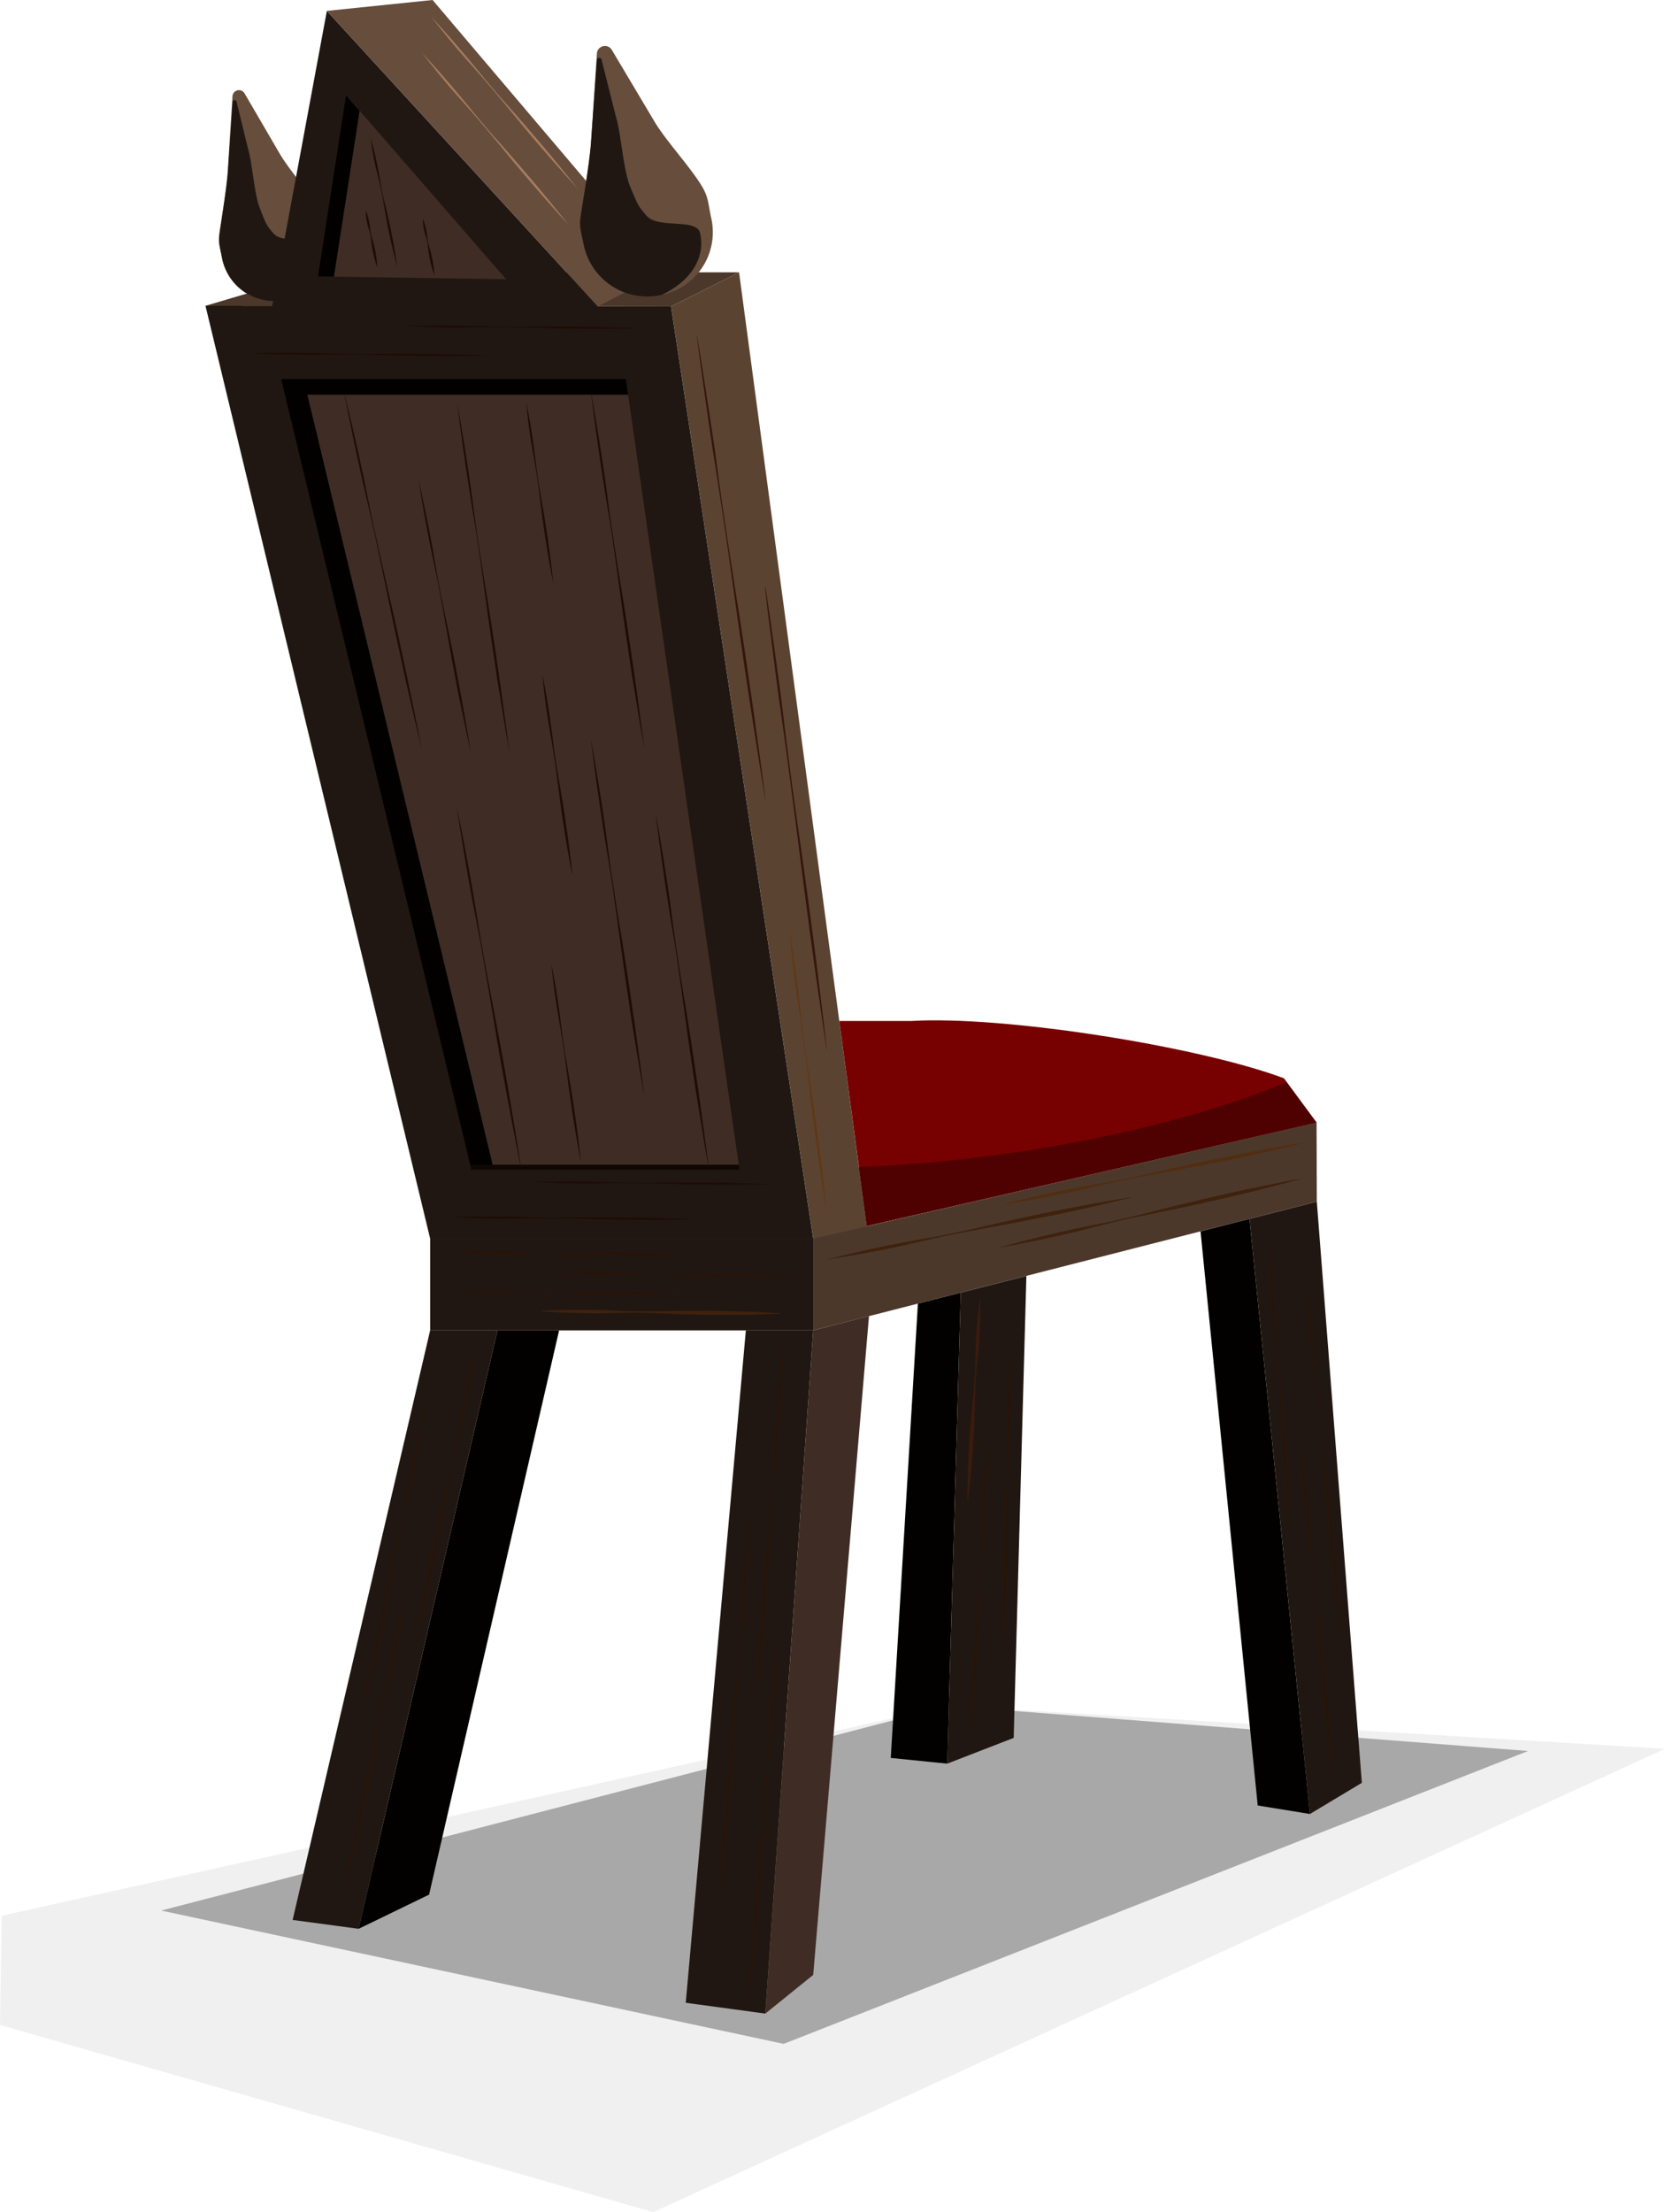 <svg xmlns="http://www.w3.org/2000/svg" viewBox="0 0 333.2 442.51"><defs><style>.cls-1{opacity:0.2;}.cls-2{opacity:0.3;}.cls-3{fill:#211712;}.cls-4{fill:#020100;}.cls-5{fill:#3f2d25;}.cls-6{fill:#5b4332;}.cls-7{fill:#4c382b;}.cls-8{fill:#664d3c;}.cls-9{fill:#4d4d4d;}.cls-10{fill:#700;}.cls-11{fill:#4f0000;}.cls-12{fill:none;stroke:#0f0702;stroke-miterlimit:10;}.cls-13{fill:#281308;}.cls-14{fill:#1e0d06;}.cls-15{fill:#512e11;}.cls-16{fill:#3f220d;}.cls-17{fill:#33160c;}.cls-18{fill:#a67c5e;}.cls-19{fill:#603813;}.cls-20{fill:#3a1b0d;}</style></defs><g id="Слой_2" data-name="Слой 2"><g id="Слой_1-2" data-name="Слой 1"><g id="Chair"><g class="cls-1"><polygon class="cls-2" points="333.2 349.83 189.89 341.24 0.35 383.23 0 405.07 130.73 442.51 333.2 349.83"/></g><polygon class="cls-2" points="156.83 408.86 32.26 382.19 189.89 341.24 305.8 350.27 156.83 408.86"/><polygon class="cls-3" points="71.77 385.84 58.56 384.07 86.08 266.13 99.56 266.13 71.77 385.84"/><polygon class="cls-4" points="71.77 385.84 85.87 379 111.89 266.13 99.56 266.13 71.77 385.84"/><polygon class="cls-5" points="153.16 402.8 162.74 395.06 173.9 263.27 162.74 266.13 153.16 402.8"/><polygon class="cls-4" points="262.15 362.87 251.69 361.17 240.25 246.32 250.05 243.81 262.15 362.87"/><polygon class="cls-4" points="189.56 352.8 178.26 351.66 183.69 260.77 192.27 258.58 189.56 352.8"/><polygon class="cls-3" points="262.15 362.87 272.53 356.64 263.52 240.37 250.05 243.81 262.15 362.87"/><polygon class="cls-3" points="189.56 352.8 202.86 347.65 205.4 255.23 192.27 258.58 189.56 352.8"/><polygon class="cls-3" points="153.16 402.8 137.23 400.64 149.26 266.13 162.74 266.13 153.16 402.8"/><polygon class="cls-3" points="162.74 247.77 86.08 247.77 41.12 61.17 134.29 61.3 162.74 247.77"/><polygon class="cls-6" points="173.72 247.26 162.74 247.77 134.29 61.3 147.9 54.48 173.72 247.26"/><polygon class="cls-7" points="134.29 61.3 41.12 61.17 63.76 54.48 147.9 54.48 134.29 61.3"/><rect class="cls-3" x="86.08" y="247.77" width="76.66" height="18.36"/><polygon class="cls-7" points="263.47 224.55 162.74 247.77 162.74 266.13 263.52 240.37 263.47 224.55"/><polygon class="cls-4" points="61.52 78.97 125.69 78.97 125.23 75.81 56.26 75.81 94.22 233.49 98.72 233.49 61.52 78.97"/><polygon class="cls-5" points="147.9 233.49 98.72 233.49 61.52 78.97 125.69 78.97 147.9 233.49"/><path class="cls-8" d="M65.27,47.19c-.56-2.57-.39-3.56-1.61-5.63-1.85-3.18-5.83-7.63-7.68-10.81l-7-12a1.3,1.3,0,0,0-2.46.59l-.93,14.7c-.21,3.3-1.13,8.87-1.61,12.14-.31,2.12-.22,2.2.44,5.44A10.64,10.64,0,0,0,57.05,60,10.77,10.77,0,0,0,65.27,47.19Z"/><path class="cls-3" d="M63.42,49.57c-.56-2.56-6.86-.65-8.73-2.91C53.3,45,53.3,45,52,41.65,50.91,39,50.5,32.7,49.68,29.94l-2.36-9.67a.39.39,0,0,0-.75.14l-.94,13.64c-.21,3.3-1.13,8.87-1.61,12.14-.31,2.12-.22,2.2.44,5.44A10.64,10.64,0,0,0,57.14,60h0C61.41,58,64.42,54.1,63.42,49.57Z"/><polygon class="cls-3" points="120.11 61.82 54.37 61.67 65.41 2.18 120.11 61.82"/><polygon class="cls-8" points="119.63 61.3 132.83 54.48 86.57 0 65.41 2.18 119.63 61.3"/><polygon class="cls-5" points="101.27 55.86 66.82 55.33 71.96 22.15 101.27 55.86"/><polygon class="cls-9" points="101.26 55.86 101.27 55.86 101.27 55.86 101.26 55.86"/><polygon class="cls-4" points="71.95 22.21 69.24 19.1 63.64 55.28 66.82 55.33 71.95 22.21"/><path class="cls-8" d="M142.37,43.79c-.69-3-.48-4.22-2-6.68-2.28-3.78-7.15-9-9.42-12.83L122.45,10a1.61,1.61,0,0,0-3,.7l-1.14,17.45c-.25,3.92-1.38,10.54-2,14.42-.38,2.52-.27,2.61.54,6.45a13,13,0,0,0,15.43,10A12.8,12.8,0,0,0,142.37,43.79Z"/><path class="cls-3" d="M140.1,46.63c-.69-3.05-8.41-.79-10.71-3.47-1.7-2-1.7-2-3.33-5.95-1.3-3.16-1.8-10.62-2.81-13.89l-2.89-11.48a.48.48,0,0,0-.91.16l-1.16,16.19c-.25,3.92-1.38,10.54-2,14.42-.38,2.52-.27,2.61.54,6.45A13,13,0,0,0,132.4,59h0C137.64,56.58,141.32,52,140.1,46.63Z"/><path class="cls-10" d="M263.47,224.55l-90,20.69-5.51-41h14.39c18.39-1.11,57.27,5,74.6,11.46Z"/><path class="cls-11" d="M203.63,230.45a282.76,282.76,0,0,1-31.77,3l1.59,11.81,90-20.69-6-8.09C244.06,222.14,225,227.26,203.63,230.45Z"/><line class="cls-12" x1="147.9" y1="233.49" x2="94.22" y2="233.49"/><path class="cls-13" d="M155.58,328q-.45,9-1.21,18c-.27,3-.58,6-.82,9s-.43,6-.65,9c-.38,6-.78,12-1.27,18-.22,3-.5,6-.77,9s-.54,6-.85,9h0c.14-3,.34-6,.54-9s.38-6,.62-9c.44-6,1-12,1.51-17.95.25-3,.54-6,.75-9s.37-6,.57-9q.65-9,1.58-17.94Z"/><path class="cls-13" d="M156.81,269.77c-.29,6-.71,12-1.21,18-.26,3-.58,6-.81,9s-.43,6-.65,9c-.39,6-.78,12-1.27,18-.23,3-.5,6-.78,9s-.53,6-.85,9h-.05c.15-3,.35-6,.54-9s.38-6,.62-9c.44-6,1-12,1.52-17.95.24-3,.54-6,.74-9s.38-6,.58-9c.43-6,.94-12,1.57-17.94Z"/><path class="cls-13" d="M90.68,250.41q6-.19,11.92-.07c4,.14,7.94.26,11.91.19s7.95-.07,11.92,0c2,0,4,.07,6,.13s4,.11,6,.22v.05c-2,.06-4,.08-6,.09s-4,0-6,0c-4,0-8-.12-11.92-.24s-7.94-.11-11.92,0-7.94-.1-11.91-.3Z"/><path class="cls-14" d="M106.89,236.43q6-.19,11.92-.07c4,.14,8,.26,11.92.19s8-.07,11.92,0c2,0,4,.07,6,.13s4,.11,5.95.22v0c-2,.06-4,.08-6,.09s-4,.05-6,0c-4,0-7.94-.12-11.91-.24s-7.95-.11-11.92,0-8-.1-11.92-.3Z"/><path class="cls-14" d="M50.56,70.67c4-.13,7.95-.14,11.92-.07s7.94.27,11.92.19,7.94-.07,11.91,0c2,0,4,.07,6,.13s4,.11,6,.22v0c-2,.06-4,.08-6,.1s-4,0-6,0c-4,0-8-.12-11.92-.24S66.45,71,62.47,71s-7.94-.1-11.91-.3Z"/><path class="cls-14" d="M80.88,65.2c4-.13,7.94-.14,11.92-.06s7.94.26,11.91.19,8-.07,11.92,0c2,0,4,.08,6,.14s4,.11,6,.21v0c-2,.07-4,.09-6,.1s-4,.05-6,0c-4,0-7.95-.12-11.92-.24s-7.94-.11-11.92,0-7.94-.09-11.91-.3Z"/><path class="cls-13" d="M111.71,254.73c4-.13,7.94-.14,11.92-.07s7.94.27,11.91.19,8-.06,11.92,0c2,0,4,.08,6,.14s4,.11,6,.21v.05c-2,.07-4,.08-6,.1s-4,0-6,0c-4,0-8-.13-11.92-.24s-7.94-.12-11.92,0-7.94-.09-11.91-.3Z"/><path class="cls-14" d="M90.74,243.42q6-.19,11.92-.07c4,.14,7.94.26,11.92.19s7.94-.07,11.92,0c2,0,4,.07,5.95.13s4,.11,6,.22v.05c-2,.06-4,.08-6,.09s-4,.05-6,0c-4,0-7.94-.12-11.92-.24s-7.94-.11-11.91,0-8-.1-11.92-.3Z"/><path class="cls-15" d="M200.63,240.9c5-1.28,10.05-2.39,15.11-3.37,2.54-.47,5.09-.86,7.62-1.37s5-1,7.56-1.63c5-1.16,10.07-2.27,15.13-3.27s10.13-2,15.23-2.76l0,.07q-7.51,1.89-15.1,3.44T231,234.94c-2.54.45-5.08.92-7.6,1.47s-5,1.17-7.54,1.73c-5.05,1.09-10.12,2.05-15.22,2.83Z"/><path class="cls-16" d="M165.73,251.88c5-1.28,10-2.39,15.11-3.37,2.53-.47,5.09-.87,7.62-1.37s5-1,7.56-1.63c5-1.16,10.07-2.27,15.13-3.28s10.13-1.95,15.23-2.75v.07q-7.5,1.89-15.09,3.44t-15.2,2.93c-2.54.45-5.07.92-7.59,1.47s-5,1.17-7.55,1.73c-5,1.09-10.11,2-15.21,2.83Z"/><path class="cls-16" d="M200.14,249.5c5-1.39,9.94-2.61,15-3.7,2.51-.53,5-1,7.55-1.54s5-1.16,7.49-1.79q7.47-1.92,15-3.61t15.09-3.09l0,.08c-5,1.37-9.94,2.61-14.94,3.77s-10,2.24-15.06,3.25c-2.51.51-5,1-7.52,1.64s-5,1.28-7.47,1.9c-5,1.19-10,2.26-15.08,3.16Z"/><path class="cls-13" d="M89,258.32c4-.13,8-.14,11.92-.07s7.94.27,11.91.19,8-.06,11.92,0c2,0,4,.08,6,.14s4,.11,6,.21v0c-2,.07-4,.08-6,.1s-4,0-6,0c-4,0-8-.13-11.92-.24s-7.94-.12-11.92-.05-7.94-.09-11.91-.3Z"/><path class="cls-16" d="M108.39,262.22c4-.21,8-.25,11.92-.15,2,.07,4,.21,6,.24s4,0,6,0c4-.1,8-.13,11.92-.06s7.94.19,11.91.47v.07q-6,.28-11.92.23c-4,0-7.94-.12-11.92-.3-2-.08-4-.15-6-.13s-4,.09-6,.12c-4,0-8-.1-11.92-.39Z"/><path class="cls-17" d="M139.49,67.18c.67,3.85,1.27,7.71,1.86,11.57s1.21,7.71,1.75,11.57c1,7.74,2.12,15.47,3.35,23.18s2.43,15.42,3.54,23.15c.58,3.86,1.11,7.73,1.64,11.59s1.07,7.74,1.56,11.61h-.05c-.66-3.85-1.26-7.71-1.87-11.56s-1.22-7.71-1.79-11.58c-1.16-7.71-2.23-15.45-3.3-23.18s-2.25-15.45-3.49-23.16c-.6-3.85-1.14-7.72-1.68-11.58s-1.09-7.73-1.57-11.61Z"/><path class="cls-18" d="M86.16,3.19c2.59,2.78,5.09,5.64,7.53,8.55s4.78,5.89,7.33,8.71,5,5.68,7.47,8.59c1.24,1.44,2.44,2.91,3.64,4.38s2.4,2.93,3.57,4.43l0,0c-1.29-1.39-2.55-2.81-3.81-4.23s-2.52-2.83-3.75-4.28c-2.48-2.87-4.89-5.81-7.29-8.74s-4.9-5.8-7.44-8.62-4.91-5.79-7.24-8.79Z"/><path class="cls-18" d="M84.37,10.48C87,13.25,89.46,16.11,91.89,19s4.78,5.9,7.33,8.71,5,5.69,7.48,8.59c1.23,1.44,2.43,2.91,3.63,4.38s2.41,2.94,3.57,4.44l0,0c-1.3-1.39-2.56-2.81-3.82-4.23s-2.52-2.84-3.75-4.29c-2.48-2.87-4.88-5.8-7.29-8.74s-4.9-5.8-7.44-8.62-4.91-5.78-7.24-8.78Z"/><path class="cls-17" d="M153.19,117.46c.6,3.84,1.14,7.69,1.68,11.54s1.09,7.69,1.57,11.55c.92,7.72,1.88,15.43,3,23.12s2.19,15.39,3.19,23.1c.52,3.85,1,7.71,1.46,11.57s.95,7.71,1.38,11.58h-.05c-.59-3.84-1.14-7.69-1.69-11.53s-1.1-7.7-1.61-11.55c-1.05-7.7-2-15.42-3-23.13s-2-15.41-3.13-23.11c-.55-3.84-1-7.7-1.5-11.56s-1-7.71-1.39-11.57Z"/><path class="cls-14" d="M91.46,80.4c1.05,5.83,2,11.67,2.81,17.53.4,2.93.76,5.87,1.19,8.8s.91,5.85,1.36,8.77c1,5.84,1.89,11.68,2.74,17.54.44,2.93.84,5.86,1.24,8.79s.8,5.87,1.15,8.8h0c-.52-2.91-1-5.83-1.46-8.75s-1-5.85-1.39-8.77c-.9-5.85-1.7-11.72-2.5-17.58-.42-2.93-.8-5.86-1.26-8.79s-1-5.84-1.43-8.76c-.91-5.85-1.74-11.71-2.44-17.58Z"/><path class="cls-14" d="M74.24,27.82c.61,2.09,1.09,4.21,1.49,6.34s.7,4.29,1.25,6.4a120.41,120.41,0,0,1,2.51,12.79h0a118.54,118.54,0,0,1-2.73-12.75c-.33-2.15-.84-4.26-1.38-6.36S74.47,30,74.2,27.83Z"/><path class="cls-14" d="M84.67,43.85a13.79,13.79,0,0,1,.75,2.78c.07.48.09,1,.17,1.44a11.42,11.42,0,0,0,.34,1.4,22.55,22.55,0,0,1,1,5.65h0a22.94,22.94,0,0,1-1.27-5.61,11.35,11.35,0,0,0-.23-1.42c-.11-.46-.28-.92-.41-1.38a13,13,0,0,1-.4-2.86Z"/><path class="cls-14" d="M73.26,42.25A12.87,12.87,0,0,1,74,45c.06.48.09,1,.16,1.43a13,13,0,0,0,.35,1.4,23.09,23.09,0,0,1,1,5.66h0a22.69,22.69,0,0,1-1.27-5.61A11.06,11.06,0,0,0,74,46.5c-.12-.47-.29-.93-.42-1.39a13.6,13.6,0,0,1-.4-2.85Z"/><path class="cls-14" d="M131.31,163.12q1.56,8.74,2.81,17.53c.4,2.93.76,5.87,1.19,8.8s.91,5.85,1.36,8.77c1,5.84,1.89,11.69,2.74,17.54.44,2.93.84,5.86,1.23,8.79s.81,5.87,1.16,8.81h-.05c-.52-2.91-1-5.83-1.46-8.75s-1-5.84-1.39-8.77c-.9-5.85-1.7-11.71-2.5-17.58-.43-2.93-.8-5.86-1.26-8.78s-1-5.84-1.43-8.77q-1.38-8.76-2.45-17.58Z"/><path class="cls-14" d="M118.37,148.38c1,5.83,2,11.67,2.8,17.53.41,2.93.76,5.87,1.19,8.8s.91,5.85,1.36,8.77c1,5.84,1.89,11.69,2.74,17.54.45,2.93.84,5.86,1.24,8.79s.8,5.87,1.16,8.81h-.05c-.52-2.91-1-5.83-1.47-8.75s-1-5.84-1.39-8.77c-.9-5.85-1.7-11.71-2.5-17.58-.42-2.93-.8-5.86-1.26-8.79s-1-5.84-1.43-8.76q-1.37-8.76-2.44-17.58Z"/><path class="cls-14" d="M105.3,80.4c.62,3,1.12,6,1.54,9.07s.72,6.1,1.29,9.12c1.07,6,2,12.11,2.61,18.22h0c-1.21-6-2.09-12.1-2.83-18.19-.34-3-.87-6.08-1.43-9.09s-.89-6.07-1.18-9.13Z"/><path class="cls-14" d="M108.59,135.13c.67,3.3,1.21,6.6,1.67,9.93s.81,6.65,1.42,9.95c1.16,6.61,2.17,13.24,2.86,19.92h-.05c-1.29-6.58-2.26-13.22-3.08-19.88-.39-3.33-1-6.63-1.56-9.93s-1-6.64-1.3-10Z"/><path class="cls-14" d="M110.34,192.78q1,4.93,1.66,9.92c.4,3.33.81,6.66,1.42,10,1.16,6.61,2.17,13.24,2.86,19.91h0c-1.29-6.59-2.26-13.22-3.08-19.88-.38-3.33-1-6.64-1.55-9.94s-1-6.63-1.31-10Z"/><path class="cls-14" d="M83.69,95.62c1,4.55,2,9.13,2.82,13.72.41,2.3.77,4.6,1.2,6.9s.91,4.58,1.37,6.87c1,4.57,1.9,9.14,2.75,13.73.45,2.29.85,4.59,1.25,6.89s.81,4.6,1.16,6.9h0c-.52-2.27-1-4.56-1.47-6.84s-1-4.57-1.39-6.87c-.91-4.58-1.72-9.17-2.52-13.77-.43-2.3-.8-4.6-1.27-6.89s-1-4.57-1.44-6.85q-1.38-6.87-2.46-13.79Z"/><path class="cls-14" d="M118.37,78.87c1,5.83,2,11.68,2.8,17.54.41,2.93.76,5.87,1.19,8.79s.91,5.85,1.36,8.78c1,5.84,1.89,11.68,2.74,17.54.45,2.92.84,5.86,1.24,8.79s.8,5.86,1.16,8.8h-.05c-.52-2.92-1-5.84-1.47-8.76s-1-5.84-1.39-8.77c-.9-5.85-1.7-11.71-2.5-17.57-.42-2.93-.8-5.87-1.26-8.79s-1-5.84-1.43-8.76q-1.37-8.77-2.44-17.59Z"/><path class="cls-14" d="M91.46,161.65c1.24,5.95,2.35,11.92,3.38,17.9.5,3,1,6,1.48,9s1.11,6,1.65,9c1.14,6,2.28,11.92,3.32,17.9.54,3,1,6,1.52,9s1,6,1.45,9h-.05c-.62-3-1.19-6-1.75-8.93s-1.15-6-1.68-9c-1.09-6-2.09-12-3.08-17.95-.52-3-1-6-1.55-9s-1.15-6-1.72-8.94q-1.65-9-3-18Z"/><path class="cls-14" d="M68.78,78.13Q71,87,72.88,96c.62,3,1.19,6,1.84,9s1.34,6,2,9c1.38,6,2.75,11.92,4,17.9.66,3,1.27,6,1.89,9s1.23,6,1.8,9l0,0c-.74-3-1.43-6-2.12-8.94s-1.38-6-2-9c-1.33-6-2.57-12-3.8-17.95-.64-3-1.23-6-1.91-9s-1.39-6-2.07-8.94q-2-9-3.74-18Z"/><path class="cls-19" d="M158,186.37c.79,4.64,1.46,9.29,2,14,.28,2.33.51,4.68.81,7s.65,4.65,1,7c.69,4.66,1.38,9.31,2,14,.32,2.33.59,4.67.86,7s.54,4.67.77,7h-.05c-.39-2.32-.74-4.65-1.08-7s-.7-4.66-1-7c-.64-4.66-1.19-9.33-1.73-14-.3-2.33-.54-4.67-.88-7s-.71-4.65-1.05-7q-1-7-1.68-14Z"/><path class="cls-20" d="M196.2,259.66c0,3.4-.09,6.79-.36,10.17-.15,1.69-.38,3.37-.5,5.06s-.19,3.39-.24,5.08a188.79,188.79,0,0,1-1.42,20.3h-.08A191.22,191.22,0,0,1,194.69,280c.17-1.69.33-3.38.4-5.07s.07-3.39.13-5.09c.15-3.39.44-6.76.9-10.13Z"/><path class="cls-13" d="M202.2,270.94c.07,4.82,0,9.64-.13,14.46-.08,2.41-.22,4.81-.28,7.22s-.07,4.82-.11,7.23c0,4.82-.06,9.64-.19,14.46-.05,2.41-.14,4.81-.23,7.22s-.18,4.82-.32,7.22h-.05c0-2.41,0-4.82,0-7.23s0-4.82.08-7.23c.08-4.81.26-9.63.44-14.45.07-2.4.18-4.81.21-7.22s0-4.82,0-7.23q.09-7.23.49-14.45Z"/><path class="cls-13" d="M197.76,286.67c-.12,5.13-.36,10.26-.68,15.38-.18,2.56-.41,5.12-.56,7.68s-.25,5.12-.38,7.68c-.21,5.13-.43,10.26-.75,15.38-.14,2.56-.32,5.12-.51,7.68s-.36,5.12-.59,7.67h0c.06-2.57.17-5.13.28-7.69s.21-5.13.36-7.69c.26-5.13.62-10.24,1-15.36.15-2.56.36-5.12.48-7.68s.2-5.13.31-7.69c.25-5.13.59-10.25,1.05-15.36Z"/><path class="cls-13" d="M95.74,267.13q-1.35,7.85-3,15.64c-.56,2.59-1.18,5.18-1.72,7.78s-1,5.2-1.56,7.81c-1,5.21-2,10.43-3.09,15.63-.53,2.6-1.1,5.19-1.68,7.78s-1.14,5.19-1.76,7.77h0c.45-2.61,1-5.22,1.45-7.83s1-5.22,1.53-7.82c1-5.2,2.18-10.39,3.33-15.58.54-2.6,1.14-5.18,1.65-7.79s1-5.22,1.49-7.83c1-5.2,2.15-10.4,3.38-15.56Z"/><path class="cls-13" d="M253.8,247.77q.84,7.54,1.37,15.11c.16,2.53.28,5.05.47,7.58s.43,5,.64,7.55c.47,5,.93,10.08,1.3,15.12.2,2.52.36,5.05.51,7.57s.32,5.05.44,7.58h0c-.28-2.51-.52-5-.75-7.55s-.48-5-.67-7.56c-.41-5-.74-10.09-1.06-15.13-.18-2.53-.31-5.05-.54-7.57s-.48-5-.71-7.56q-.65-7.55-1-15.14Z"/><path class="cls-13" d="M261.19,253.86q1.17,9.31,2,18.67c.28,3.12.51,6.24.81,9.36s.65,6.22,1,9.34c.69,6.22,1.37,12.44,2,18.67.32,3.12.58,6.24.85,9.36s.54,6.23.77,9.36h-.05c-.39-3.11-.74-6.22-1.08-9.33s-.7-6.22-1-9.34c-.64-6.22-1.19-12.46-1.72-18.7-.3-3.11-.54-6.23-.88-9.35s-.7-6.22-1-9.33c-.65-6.22-1.22-12.46-1.66-18.7Z"/><path class="cls-13" d="M260.31,289.1c.74,5.78,1.36,11.58,1.9,17.39.25,2.9.46,5.81.74,8.71s.61,5.8.91,8.7c.65,5.8,1.29,11.59,1.84,17.4.29,2.9.53,5.8.78,8.71s.5,5.81.7,8.71h-.05c-.37-2.89-.69-5.79-1-8.69s-.66-5.79-.94-8.69c-.59-5.8-1.1-11.61-1.59-17.42-.28-2.9-.5-5.81-.81-8.71s-.66-5.79-1-8.69q-.92-8.7-1.54-17.43Z"/><path class="cls-13" d="M85.5,279.59q-1.35,7.86-3,15.64c-.56,2.6-1.18,5.18-1.72,7.78s-1,5.21-1.56,7.81c-1,5.22-2,10.43-3.09,15.63-.53,2.6-1.1,5.2-1.68,7.79s-1.14,5.18-1.76,7.77h0c.45-2.62.95-5.23,1.45-7.84s1-5.21,1.53-7.81c1-5.21,2.18-10.4,3.33-15.58.54-2.6,1.14-5.19,1.65-7.79s1-5.22,1.49-7.83q1.55-7.81,3.38-15.57Z"/><path class="cls-13" d="M81.57,316.94q-1.36,7.85-3,15.64c-.56,2.59-1.18,5.18-1.72,7.78s-1,5.21-1.55,7.81c-1,5.22-2,10.43-3.1,15.63-.52,2.6-1.1,5.19-1.68,7.78s-1.14,5.19-1.75,7.77h0c.45-2.61.95-5.22,1.45-7.83s1-5.22,1.53-7.82c1-5.2,2.18-10.39,3.33-15.58.55-2.59,1.14-5.18,1.65-7.79s1-5.22,1.49-7.82q1.55-7.81,3.39-15.57Z"/><path class="cls-13" d="M150.17,301.62c-.35,6.71-.82,13.4-1.37,20.09-.29,3.34-.63,6.68-.9,10s-.48,6.69-.73,10c-.44,6.69-.89,13.39-1.44,20.08-.25,3.34-.55,6.69-.85,10s-.59,6.68-.93,10h0c.17-3.35.39-6.7.62-10.05s.43-6.7.7-10c.49-6.7,1.08-13.38,1.68-20.07.27-3.34.59-6.68.83-10s.43-6.7.65-10q.74-10.05,1.74-20.06Z"/></g></g></g></svg>